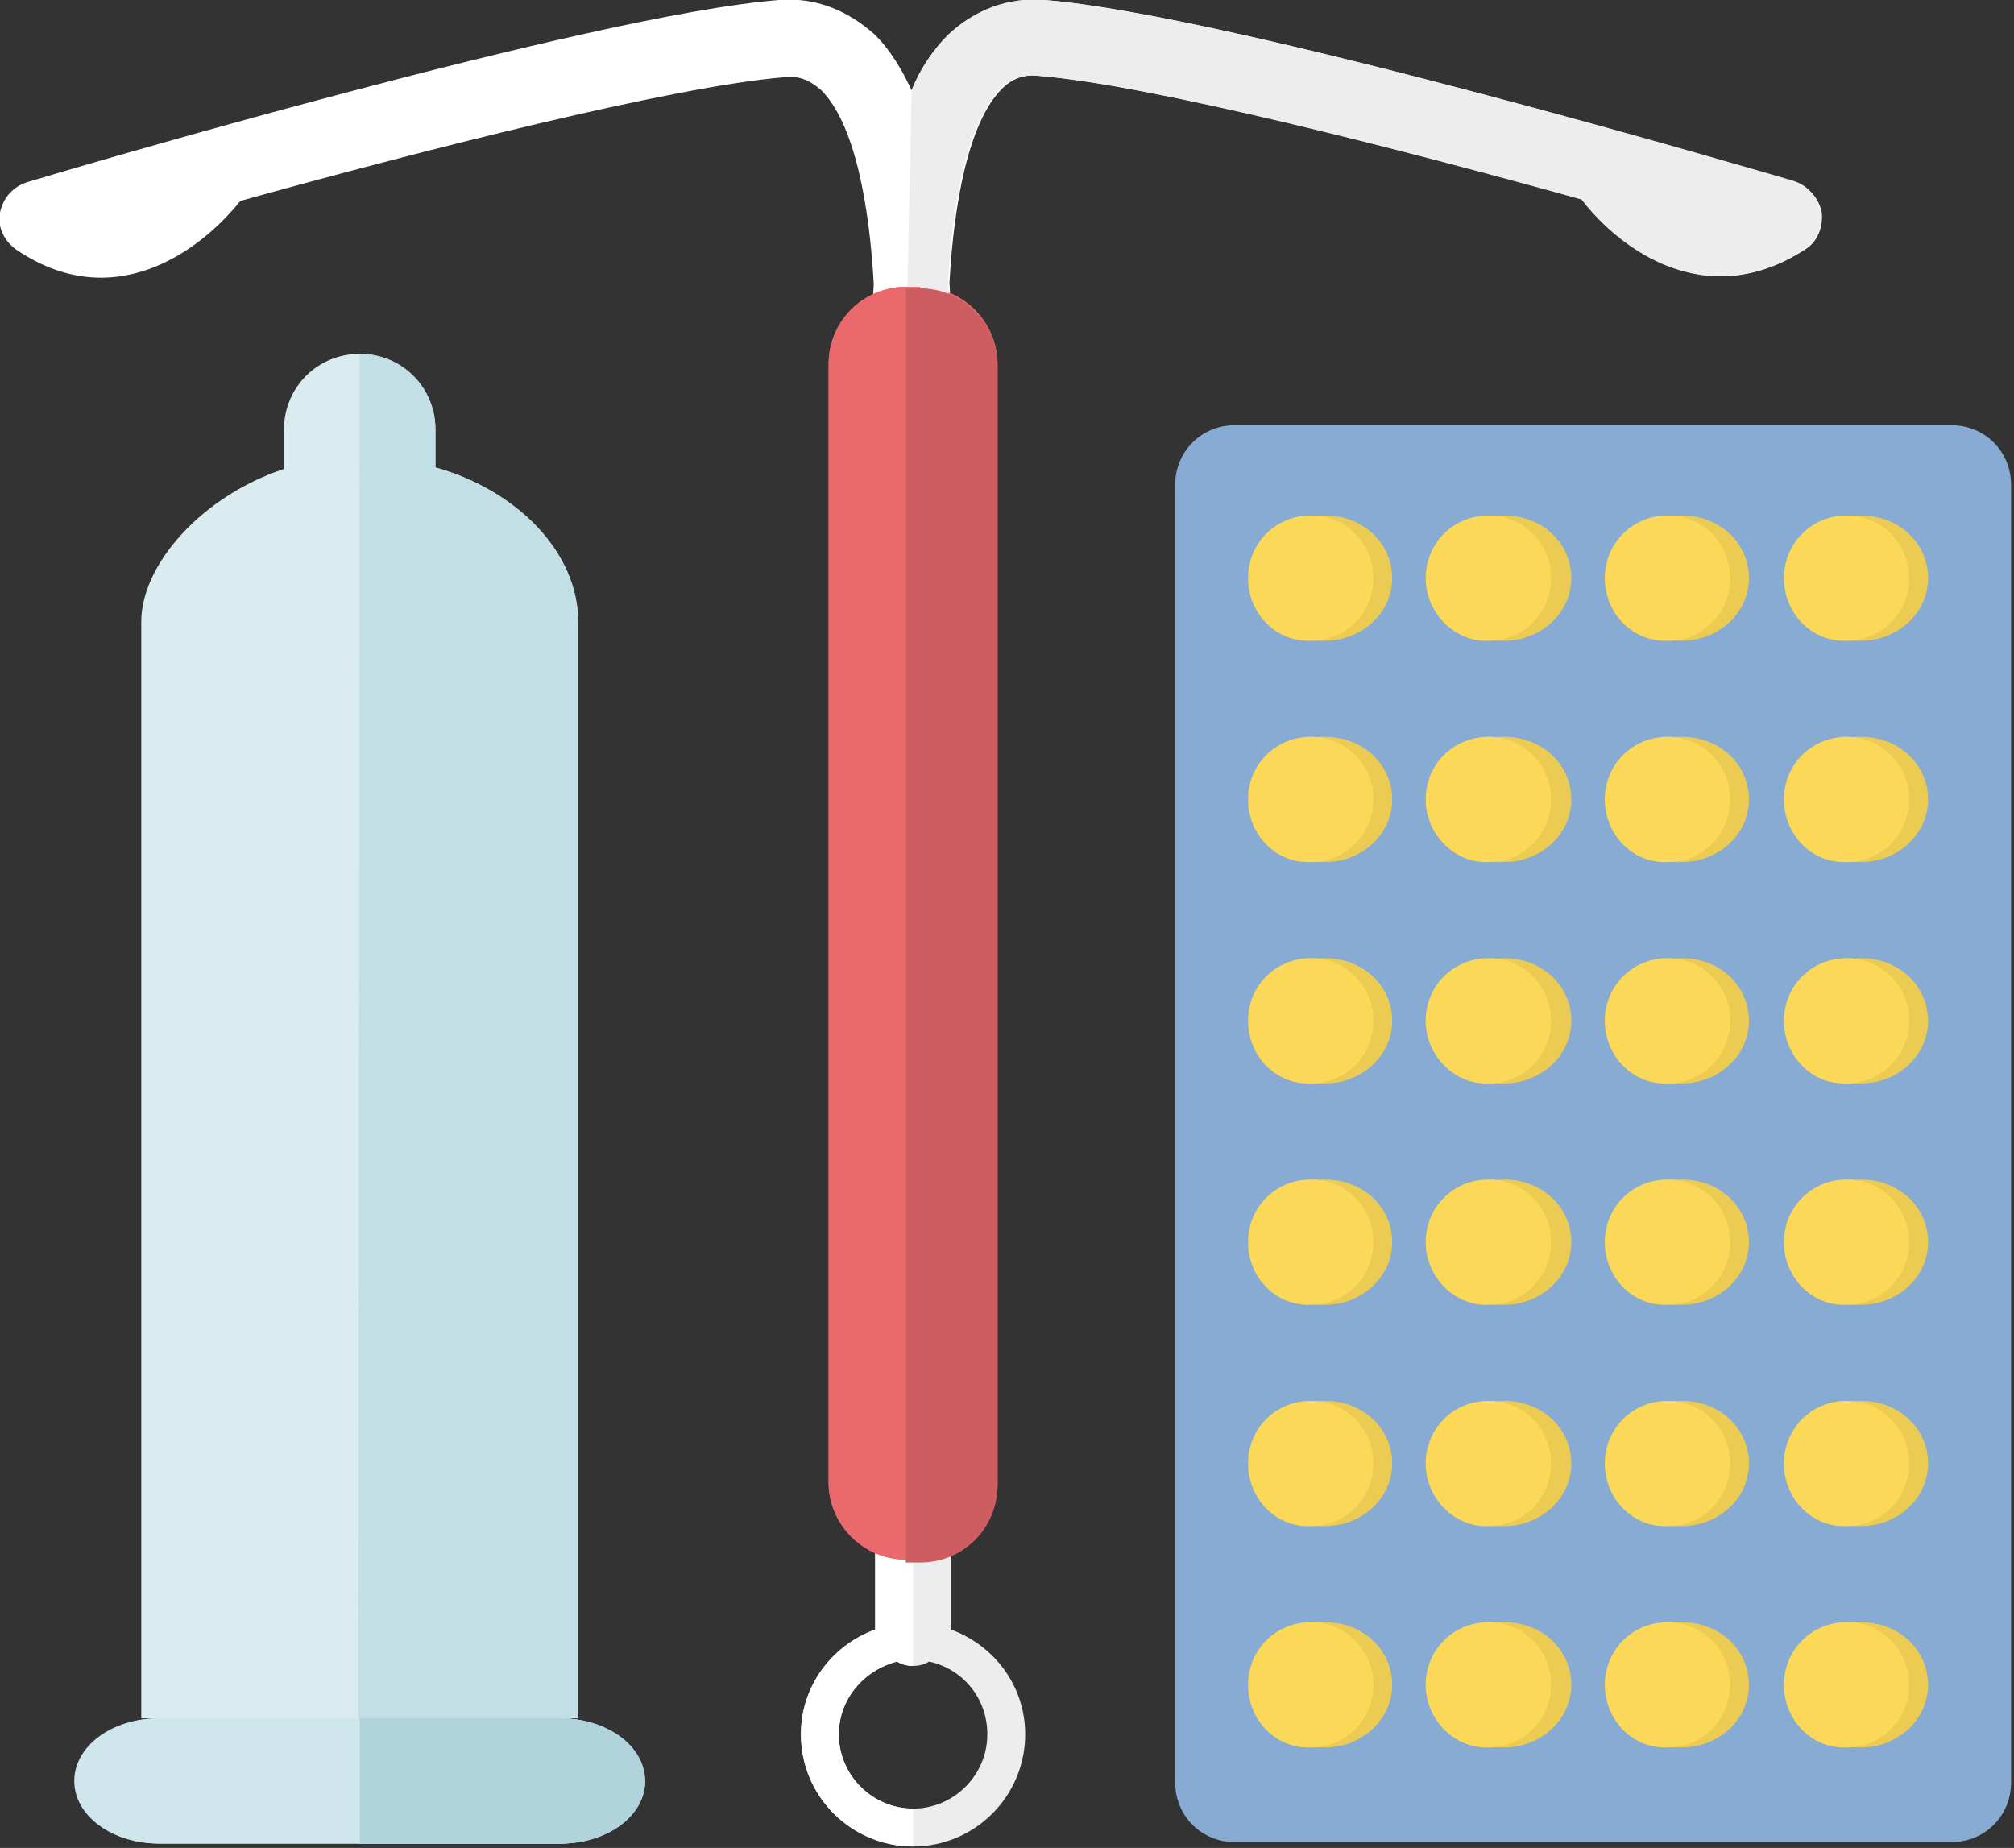 <?xml version="1.0" encoding="utf-8"?>
<!-- Generator: Adobe Illustrator 19.0.0, SVG Export Plug-In . SVG Version: 6.00 Build 0)  -->
<svg version="1.1" id="Layer_1" xmlns="http://www.w3.org/2000/svg" xmlns:xlink="http://www.w3.org/1999/xlink" x="0px" y="0px"
	 viewBox="0 0 138.3 126.9" style="enable-background:new 0 0 138.3 126.9;" xml:space="preserve">
<rect x="0" y="0" width="138.3" height="126.9" fill="#333333" stroke="none"/>
<style type="text/css">
	.st0{clip-path:url(#XMLID_192_);fill:#87ABD2;}
	.st1{clip-path:url(#XMLID_192_);fill:#ECCB53;}
	.st2{clip-path:url(#XMLID_192_);fill:#FBD858;}
	.st3{clip-path:url(#XMLID_192_);fill:#EDEDED;}
	.st4{clip-path:url(#XMLID_192_);fill:#FFFFFF;}
	.st5{clip-path:url(#XMLID_192_);fill:#EA696D;}
	.st6{clip-path:url(#XMLID_192_);fill:#CE5D61;}
	.st7{clip-path:url(#XMLID_192_);fill:#DAECF0;}
	.st8{clip-path:url(#XMLID_192_);fill:#C1DFE5;}
	.st9{clip-path:url(#XMLID_192_);fill:#CEE6EC;}
	.st10{clip-path:url(#XMLID_192_);fill:#B0D3DC;}
</style>
<g>
	<defs>
		<rect id="XMLID_53_" width="138.2" height="126.9"/>
	</defs>
	<clipPath id="XMLID_192_">
		<use xlink:href="#XMLID_53_"  style="overflow:visible;"/>
	</clipPath>
	<path id="XMLID_164_" class="st0" d="M84.8,29.2H134c2.3,0,4.1,1.8,4.1,4.1v89.1c0,2.3-1.8,4.1-4.1,4.1H84.8
		c-2.3,0-4.1-1.8-4.1-4.1V33.3C80.7,31,82.5,29.2,84.8,29.2"/>
	<path id="XMLID_163_" class="st1" d="M123.2,115.7c0-2.4,2.1-4.3,4.6-4.3c2.6,0,4.6,1.9,4.6,4.3c0,2.4-2.1,4.3-4.6,4.3
		C125.3,120.1,123.2,118.1,123.2,115.7"/>
	<path id="XMLID_162_" class="st2" d="M122.5,115.7c0-2.4,1.9-4.3,4.3-4.3c2.4,0,4.3,1.9,4.3,4.3c0,2.4-1.9,4.3-4.3,4.3
		C124.4,120.1,122.5,118.1,122.5,115.7"/>
	<path id="XMLID_161_" class="st2" d="M130.8,115.7c0,2.3-1.9,4.2-4.2,4.3c0.1,0,0.1,0,0.1,0c2.4,0,4.3-1.9,4.3-4.3
		c0-2.4-1.9-4.3-4.3-4.3c-0.1,0-0.1,0-0.1,0C129,111.5,130.8,113.4,130.8,115.7"/>
	<path id="XMLID_160_" class="st1" d="M110.9,115.7c0-2.4,2.1-4.3,4.6-4.3c2.6,0,4.6,1.9,4.6,4.3c0,2.4-2.1,4.3-4.6,4.3
		C113,120.1,110.9,118.1,110.9,115.7"/>
	<path id="XMLID_159_" class="st2" d="M110.2,115.7c0-2.4,1.9-4.3,4.3-4.3c2.4,0,4.3,1.9,4.3,4.3c0,2.4-1.9,4.3-4.3,4.3
		C112.1,120.1,110.2,118.1,110.2,115.7"/>
	<path id="XMLID_158_" class="st2" d="M118.6,115.7c0,2.3-1.9,4.2-4.2,4.3c0.1,0,0.1,0,0.1,0c2.4,0,4.3-1.9,4.3-4.3
		c0-2.4-1.9-4.3-4.3-4.3c-0.1,0-0.1,0-0.1,0C116.7,111.5,118.6,113.4,118.6,115.7"/>
	<path id="XMLID_157_" class="st1" d="M98.7,115.7c0-2.4,2.1-4.3,4.6-4.3c2.6,0,4.6,1.9,4.6,4.3c0,2.4-2.1,4.3-4.6,4.3
		C100.7,120.1,98.7,118.1,98.7,115.7"/>
	<path id="XMLID_156_" class="st2" d="M97.9,115.7c0-2.4,1.9-4.3,4.3-4.3c2.4,0,4.3,1.9,4.3,4.3c0,2.4-1.9,4.3-4.3,4.3
		C99.9,120.1,97.9,118.1,97.9,115.7"/>
	<path id="XMLID_155_" class="st2" d="M106.3,115.7c0,2.3-1.9,4.2-4.2,4.3c0.1,0,0.1,0,0.1,0c2.4,0,4.3-1.9,4.3-4.3
		c0-2.4-1.9-4.3-4.3-4.3c-0.1,0-0.1,0-0.1,0C104.5,111.5,106.3,113.4,106.3,115.7"/>
	<path id="XMLID_154_" class="st1" d="M86.4,115.7c0-2.4,2.1-4.3,4.6-4.3c2.6,0,4.6,1.9,4.6,4.3c0,2.4-2.1,4.3-4.6,4.3
		C88.5,120.1,86.4,118.1,86.4,115.7"/>
	<path id="XMLID_153_" class="st2" d="M85.7,115.7c0-2.4,1.9-4.3,4.3-4.3c2.4,0,4.3,1.9,4.3,4.3c0,2.4-1.9,4.3-4.3,4.3
		C87.6,120.1,85.7,118.1,85.7,115.7"/>
	<path id="XMLID_152_" class="st2" d="M94.1,115.7c0,2.3-1.9,4.2-4.2,4.3c0.1,0,0.1,0,0.1,0c2.4,0,4.3-1.9,4.3-4.3
		c0-2.4-1.9-4.3-4.3-4.3c-0.1,0-0.1,0-0.1,0C92.2,111.5,94.1,113.4,94.1,115.7"/>
	<path id="XMLID_151_" class="st1" d="M123.2,100.5c0-2.4,2.1-4.3,4.6-4.3c2.6,0,4.6,1.9,4.6,4.3c0,2.4-2.1,4.3-4.6,4.3
		C125.3,104.9,123.2,102.9,123.2,100.5"/>
	<path id="XMLID_150_" class="st2" d="M122.5,100.5c0-2.4,1.9-4.3,4.3-4.3c2.4,0,4.3,1.9,4.3,4.3c0,2.4-1.9,4.3-4.3,4.3
		C124.4,104.9,122.5,102.9,122.5,100.5"/>
	<path id="XMLID_149_" class="st2" d="M130.8,100.5c0,2.3-1.9,4.3-4.2,4.3c0.1,0,0.1,0,0.1,0c2.4,0,4.3-1.9,4.3-4.3
		c0-2.4-1.9-4.3-4.3-4.3c-0.1,0-0.1,0-0.1,0C129,96.3,130.8,98.2,130.8,100.5"/>
	<path id="XMLID_148_" class="st1" d="M110.9,100.5c0-2.4,2.1-4.3,4.6-4.3c2.6,0,4.6,1.9,4.6,4.3c0,2.4-2.1,4.3-4.6,4.3
		C113,104.9,110.9,102.9,110.9,100.5"/>
	<path id="XMLID_147_" class="st2" d="M110.2,100.5c0-2.4,1.9-4.3,4.3-4.3c2.4,0,4.3,1.9,4.3,4.3c0,2.4-1.9,4.3-4.3,4.3
		C112.1,104.9,110.2,102.9,110.2,100.5"/>
	<path id="XMLID_146_" class="st2" d="M118.6,100.5c0,2.3-1.9,4.3-4.2,4.3c0.1,0,0.1,0,0.1,0c2.4,0,4.3-1.9,4.3-4.3
		c0-2.4-1.9-4.3-4.3-4.3c-0.1,0-0.1,0-0.1,0C116.7,96.3,118.6,98.2,118.6,100.5"/>
	<path id="XMLID_145_" class="st1" d="M98.7,100.5c0-2.4,2.1-4.3,4.6-4.3c2.6,0,4.6,1.9,4.6,4.3c0,2.4-2.1,4.3-4.6,4.3
		C100.7,104.9,98.7,102.9,98.7,100.5"/>
	<path id="XMLID_144_" class="st2" d="M97.9,100.5c0-2.4,1.9-4.3,4.3-4.3c2.4,0,4.3,1.9,4.3,4.3c0,2.4-1.9,4.3-4.3,4.3
		C99.9,104.9,97.9,102.9,97.9,100.5"/>
	<path id="XMLID_143_" class="st2" d="M106.3,100.5c0,2.3-1.9,4.3-4.2,4.3c0.1,0,0.1,0,0.1,0c2.4,0,4.3-1.9,4.3-4.3
		c0-2.4-1.9-4.3-4.3-4.3c-0.1,0-0.1,0-0.1,0C104.5,96.3,106.3,98.2,106.3,100.5"/>
	<path id="XMLID_142_" class="st1" d="M86.4,100.5c0-2.4,2.1-4.3,4.6-4.3c2.6,0,4.6,1.9,4.6,4.3c0,2.4-2.1,4.3-4.6,4.3
		C88.5,104.9,86.4,102.9,86.4,100.5"/>
	<path id="XMLID_141_" class="st2" d="M85.7,100.5c0-2.4,1.9-4.3,4.3-4.3c2.4,0,4.3,1.9,4.3,4.3c0,2.4-1.9,4.3-4.3,4.3
		C87.6,104.9,85.7,102.9,85.7,100.5"/>
	<path id="XMLID_140_" class="st2" d="M94.1,100.5c0,2.3-1.9,4.3-4.2,4.3c0.1,0,0.1,0,0.1,0c2.4,0,4.3-1.9,4.3-4.3
		c0-2.4-1.9-4.3-4.3-4.3c-0.1,0-0.1,0-0.1,0C92.2,96.3,94.1,98.2,94.1,100.5"/>
	<path id="XMLID_139_" class="st1" d="M123.2,85.3c0-2.4,2.1-4.3,4.6-4.3c2.6,0,4.6,1.9,4.6,4.3c0,2.4-2.1,4.3-4.6,4.3
		C125.3,89.7,123.2,87.7,123.2,85.3"/>
	<path id="XMLID_138_" class="st2" d="M122.5,85.3c0-2.4,1.9-4.3,4.3-4.3c2.4,0,4.3,1.9,4.3,4.3c0,2.4-1.9,4.3-4.3,4.3
		C124.4,89.7,122.5,87.7,122.5,85.3"/>
	<path id="XMLID_137_" class="st2" d="M130.8,85.3c0,2.3-1.9,4.3-4.2,4.3c0.1,0,0.1,0,0.1,0c2.4,0,4.3-1.9,4.3-4.3
		c0-2.4-1.9-4.3-4.3-4.3c-0.1,0-0.1,0-0.1,0C129,81.1,130.8,83,130.8,85.3"/>
	<path id="XMLID_136_" class="st1" d="M110.9,85.3c0-2.4,2.1-4.3,4.6-4.3c2.6,0,4.6,1.9,4.6,4.3c0,2.4-2.1,4.3-4.6,4.3
		C113,89.7,110.9,87.7,110.9,85.3"/>
	<path id="XMLID_135_" class="st2" d="M110.2,85.3c0-2.4,1.9-4.3,4.3-4.3c2.4,0,4.3,1.9,4.3,4.3c0,2.4-1.9,4.3-4.3,4.3
		C112.1,89.7,110.2,87.7,110.2,85.3"/>
	<path id="XMLID_134_" class="st2" d="M118.6,85.3c0,2.3-1.9,4.3-4.2,4.3c0.1,0,0.1,0,0.1,0c2.4,0,4.3-1.9,4.3-4.3
		c0-2.4-1.9-4.3-4.3-4.3c-0.1,0-0.1,0-0.1,0C116.7,81.1,118.6,83,118.6,85.3"/>
	<path id="XMLID_133_" class="st1" d="M98.7,85.3c0-2.4,2.1-4.3,4.6-4.3c2.6,0,4.6,1.9,4.6,4.3c0,2.4-2.1,4.3-4.6,4.3
		C100.7,89.7,98.7,87.7,98.7,85.3"/>
	<path id="XMLID_132_" class="st2" d="M97.9,85.3c0-2.4,1.9-4.3,4.3-4.3c2.4,0,4.3,1.9,4.3,4.3c0,2.4-1.9,4.3-4.3,4.3
		C99.9,89.7,97.9,87.7,97.9,85.3"/>
	<path id="XMLID_131_" class="st2" d="M106.3,85.3c0,2.3-1.9,4.3-4.2,4.3c0.1,0,0.1,0,0.1,0c2.4,0,4.3-1.9,4.3-4.3
		c0-2.4-1.9-4.3-4.3-4.3c-0.1,0-0.1,0-0.1,0C104.5,81.1,106.3,83,106.3,85.3"/>
	<path id="XMLID_130_" class="st1" d="M86.4,85.3c0-2.4,2.1-4.3,4.6-4.3c2.6,0,4.6,1.9,4.6,4.3c0,2.4-2.1,4.3-4.6,4.3
		C88.5,89.7,86.4,87.7,86.4,85.3"/>
	<path id="XMLID_129_" class="st2" d="M85.7,85.3c0-2.4,1.9-4.3,4.3-4.3c2.4,0,4.3,1.9,4.3,4.3c0,2.4-1.9,4.3-4.3,4.3
		C87.6,89.7,85.7,87.7,85.7,85.3"/>
	<path id="XMLID_128_" class="st2" d="M94.1,85.3c0,2.3-1.9,4.3-4.2,4.3c0.1,0,0.1,0,0.1,0c2.4,0,4.3-1.9,4.3-4.3
		c0-2.4-1.9-4.3-4.3-4.3c-0.1,0-0.1,0-0.1,0C92.2,81.1,94.1,83,94.1,85.3"/>
	<path id="XMLID_127_" class="st1" d="M123.2,70.1c0-2.4,2.1-4.3,4.6-4.3c2.6,0,4.6,1.9,4.6,4.3c0,2.4-2.1,4.3-4.6,4.3
		C125.3,74.5,123.2,72.5,123.2,70.1"/>
	<path id="XMLID_126_" class="st2" d="M122.5,70.1c0-2.4,1.9-4.3,4.3-4.3c2.4,0,4.3,1.9,4.3,4.3c0,2.4-1.9,4.3-4.3,4.3
		C124.4,74.5,122.5,72.5,122.5,70.1"/>
	<path id="XMLID_125_" class="st2" d="M130.8,70.1c0,2.3-1.9,4.2-4.2,4.3c0.1,0,0.1,0,0.1,0c2.4,0,4.3-1.9,4.3-4.3
		c0-2.4-1.9-4.3-4.3-4.3c-0.1,0-0.1,0-0.1,0C129,65.9,130.8,67.8,130.8,70.1"/>
	<path id="XMLID_124_" class="st1" d="M110.9,70.1c0-2.4,2.1-4.3,4.6-4.3c2.6,0,4.6,1.9,4.6,4.3c0,2.4-2.1,4.3-4.6,4.3
		C113,74.5,110.9,72.5,110.9,70.1"/>
	<path id="XMLID_123_" class="st2" d="M110.2,70.1c0-2.4,1.9-4.3,4.3-4.3c2.4,0,4.3,1.9,4.3,4.3c0,2.4-1.9,4.3-4.3,4.3
		C112.1,74.5,110.2,72.5,110.2,70.1"/>
	<path id="XMLID_122_" class="st2" d="M118.6,70.1c0,2.3-1.9,4.2-4.2,4.3c0.1,0,0.1,0,0.1,0c2.4,0,4.3-1.9,4.3-4.3
		c0-2.4-1.9-4.3-4.3-4.3c-0.1,0-0.1,0-0.1,0C116.7,65.9,118.6,67.8,118.6,70.1"/>
	<path id="XMLID_121_" class="st1" d="M98.7,70.1c0-2.4,2.1-4.3,4.6-4.3c2.6,0,4.6,1.9,4.6,4.3c0,2.4-2.1,4.3-4.6,4.3
		C100.7,74.5,98.7,72.5,98.7,70.1"/>
	<path id="XMLID_120_" class="st2" d="M97.9,70.1c0-2.4,1.9-4.3,4.3-4.3c2.4,0,4.3,1.9,4.3,4.3c0,2.4-1.9,4.3-4.3,4.3
		C99.9,74.5,97.9,72.5,97.9,70.1"/>
	<path id="XMLID_119_" class="st2" d="M106.3,70.1c0,2.3-1.9,4.2-4.2,4.3c0.1,0,0.1,0,0.1,0c2.4,0,4.3-1.9,4.3-4.3
		c0-2.4-1.9-4.3-4.3-4.3c-0.1,0-0.1,0-0.1,0C104.5,65.9,106.3,67.8,106.3,70.1"/>
	<path id="XMLID_118_" class="st1" d="M86.4,70.1c0-2.4,2.1-4.3,4.6-4.3c2.6,0,4.6,1.9,4.6,4.3c0,2.4-2.1,4.3-4.6,4.3
		C88.5,74.5,86.4,72.5,86.4,70.1"/>
	<path id="XMLID_117_" class="st2" d="M85.7,70.1c0-2.4,1.9-4.3,4.3-4.3c2.4,0,4.3,1.9,4.3,4.3c0,2.4-1.9,4.3-4.3,4.3
		C87.6,74.5,85.7,72.5,85.7,70.1"/>
	<path id="XMLID_116_" class="st2" d="M94.1,70.1c0,2.3-1.9,4.2-4.2,4.3c0.1,0,0.1,0,0.1,0c2.4,0,4.3-1.9,4.3-4.3
		c0-2.4-1.9-4.3-4.3-4.3c-0.1,0-0.1,0-0.1,0C92.2,65.9,94.1,67.8,94.1,70.1"/>
	<path id="XMLID_115_" class="st1" d="M123.2,54.9c0-2.4,2.1-4.3,4.6-4.3c2.6,0,4.6,1.9,4.6,4.3c0,2.4-2.1,4.3-4.6,4.3
		C125.3,59.3,123.2,57.3,123.2,54.9"/>
	<path id="XMLID_114_" class="st2" d="M122.5,54.9c0-2.4,1.9-4.3,4.3-4.3c2.4,0,4.3,1.9,4.3,4.3c0,2.4-1.9,4.3-4.3,4.3
		C124.4,59.3,122.5,57.3,122.5,54.9"/>
	<path id="XMLID_113_" class="st2" d="M130.8,54.9c0,2.3-1.9,4.3-4.2,4.3c0.1,0,0.1,0,0.1,0c2.4,0,4.3-1.9,4.3-4.3
		c0-2.4-1.9-4.3-4.3-4.3c-0.1,0-0.1,0-0.1,0C129,50.7,130.8,52.6,130.8,54.9"/>
	<path id="XMLID_112_" class="st1" d="M110.9,54.9c0-2.4,2.1-4.3,4.6-4.3c2.6,0,4.6,1.9,4.6,4.3c0,2.4-2.1,4.3-4.6,4.3
		C113,59.3,110.9,57.3,110.9,54.9"/>
	<path id="XMLID_111_" class="st2" d="M110.2,54.9c0-2.4,1.9-4.3,4.3-4.3c2.4,0,4.3,1.9,4.3,4.3c0,2.4-1.9,4.3-4.3,4.3
		C112.1,59.3,110.2,57.3,110.2,54.9"/>
	<path id="XMLID_110_" class="st2" d="M118.6,54.9c0,2.3-1.9,4.3-4.2,4.3c0.1,0,0.1,0,0.1,0c2.4,0,4.3-1.9,4.3-4.3
		c0-2.4-1.9-4.3-4.3-4.3c-0.1,0-0.1,0-0.1,0C116.7,50.7,118.6,52.6,118.6,54.9"/>
	<path id="XMLID_109_" class="st1" d="M98.7,54.9c0-2.4,2.1-4.3,4.6-4.3c2.6,0,4.6,1.9,4.6,4.3c0,2.4-2.1,4.3-4.6,4.3
		C100.7,59.3,98.7,57.3,98.7,54.9"/>
	<path id="XMLID_108_" class="st2" d="M97.9,54.9c0-2.4,1.9-4.3,4.3-4.3c2.4,0,4.3,1.9,4.3,4.3c0,2.4-1.9,4.3-4.3,4.3
		C99.9,59.3,97.9,57.3,97.9,54.9"/>
	<path id="XMLID_107_" class="st2" d="M106.3,54.9c0,2.3-1.9,4.3-4.2,4.3c0.1,0,0.1,0,0.1,0c2.4,0,4.3-1.9,4.3-4.3
		c0-2.4-1.9-4.3-4.3-4.3c-0.1,0-0.1,0-0.1,0C104.5,50.7,106.3,52.6,106.3,54.9"/>
	<path id="XMLID_106_" class="st1" d="M86.4,54.9c0-2.4,2.1-4.3,4.6-4.3c2.6,0,4.6,1.9,4.6,4.3c0,2.4-2.1,4.3-4.6,4.3
		C88.5,59.3,86.4,57.3,86.4,54.9"/>
	<path id="XMLID_105_" class="st2" d="M85.7,54.9c0-2.4,1.9-4.3,4.3-4.3c2.4,0,4.3,1.9,4.3,4.3c0,2.4-1.9,4.3-4.3,4.3
		C87.6,59.3,85.7,57.3,85.7,54.9"/>
	<path id="XMLID_104_" class="st2" d="M94.1,54.9c0,2.3-1.9,4.3-4.2,4.3c0.1,0,0.1,0,0.1,0c2.4,0,4.3-1.9,4.3-4.3
		c0-2.4-1.9-4.3-4.3-4.3c-0.1,0-0.1,0-0.1,0C92.2,50.7,94.1,52.6,94.1,54.9"/>
	<path id="XMLID_103_" class="st1" d="M123.2,39.7c0-2.4,2.1-4.3,4.6-4.3c2.6,0,4.6,1.9,4.6,4.3c0,2.4-2.1,4.3-4.6,4.3
		C125.3,44.1,123.2,42.1,123.2,39.7"/>
	<path id="XMLID_102_" class="st2" d="M122.5,39.7c0-2.4,1.9-4.3,4.3-4.3c2.4,0,4.3,1.9,4.3,4.3c0,2.4-1.9,4.3-4.3,4.3
		C124.4,44.1,122.5,42.1,122.5,39.7"/>
	<path id="XMLID_101_" class="st2" d="M130.8,39.7c0,2.4-1.9,4.3-4.2,4.3c0.1,0,0.1,0,0.1,0c2.4,0,4.3-1.9,4.3-4.3
		c0-2.4-1.9-4.3-4.3-4.3c-0.1,0-0.1,0-0.1,0C129,35.5,130.8,37.4,130.8,39.7"/>
	<path id="XMLID_100_" class="st1" d="M110.9,39.7c0-2.4,2.1-4.3,4.6-4.3c2.6,0,4.6,1.9,4.6,4.3c0,2.4-2.1,4.3-4.6,4.3
		C113,44.1,110.9,42.1,110.9,39.7"/>
	<path id="XMLID_99_" class="st2" d="M110.2,39.7c0-2.4,1.9-4.3,4.3-4.3c2.4,0,4.3,1.9,4.3,4.3c0,2.4-1.9,4.3-4.3,4.3
		C112.1,44.1,110.2,42.1,110.2,39.7"/>
	<path id="XMLID_98_" class="st2" d="M118.6,39.7c0,2.4-1.9,4.3-4.2,4.3c0.1,0,0.1,0,0.1,0c2.4,0,4.3-1.9,4.3-4.3
		c0-2.4-1.9-4.3-4.3-4.3c-0.1,0-0.1,0-0.1,0C116.7,35.5,118.6,37.4,118.6,39.7"/>
	<path id="XMLID_97_" class="st1" d="M98.7,39.7c0-2.4,2.1-4.3,4.6-4.3c2.6,0,4.6,1.9,4.6,4.3c0,2.4-2.1,4.3-4.6,4.3
		C100.7,44.1,98.7,42.1,98.7,39.7"/>
	<path id="XMLID_96_" class="st2" d="M97.9,39.7c0-2.4,1.9-4.3,4.3-4.3c2.4,0,4.3,1.9,4.3,4.3c0,2.4-1.9,4.3-4.3,4.3
		C99.9,44.1,97.9,42.1,97.9,39.7"/>
	<path id="XMLID_95_" class="st2" d="M106.3,39.7c0,2.4-1.9,4.3-4.2,4.3c0.1,0,0.1,0,0.1,0c2.4,0,4.3-1.9,4.3-4.3
		c0-2.4-1.9-4.3-4.3-4.3c-0.1,0-0.1,0-0.1,0C104.5,35.5,106.3,37.4,106.3,39.7"/>
	<path id="XMLID_94_" class="st1" d="M86.4,39.7c0-2.4,2.1-4.3,4.6-4.3c2.6,0,4.6,1.9,4.6,4.3c0,2.4-2.1,4.3-4.6,4.3
		C88.5,44.1,86.4,42.1,86.4,39.7"/>
	<path id="XMLID_93_" class="st2" d="M85.7,39.7c0-2.4,1.9-4.3,4.3-4.3c2.4,0,4.3,1.9,4.3,4.3c0,2.4-1.9,4.3-4.3,4.3
		C87.6,44.1,85.7,42.1,85.7,39.7"/>
	<path id="XMLID_92_" class="st2" d="M94.1,39.7c0,2.4-1.9,4.3-4.2,4.3c0.1,0,0.1,0,0.1,0c2.4,0,4.3-1.9,4.3-4.3
		c0-2.4-1.9-4.3-4.3-4.3c-0.1,0-0.1,0-0.1,0C92.2,35.5,94.1,37.4,94.1,39.7"/>
	<path class="st3" d="M62.7,124.2c-2.8,0-5.1-2.3-5.1-5.1c0-2.4,1.7-4.4,4-5c0.3,0.2,0.7,0.3,1.1,0.3s0.8-0.1,1.1-0.3
		c2.3,0.5,4,2.5,4,5C67.8,121.9,65.5,124.2,62.7,124.2 M65.3,111.9C65.3,111.9,65.3,111.9,65.3,111.9l0-87.6c0-1.4-1.2-2.6-2.6-2.6
		c-1.4,0-2.6,1.2-2.6,2.6v87.5c0,0,0,0,0,0.1c-3,1.1-5.1,3.9-5.1,7.2c0,4.3,3.5,7.7,7.7,7.7c4.3,0,7.7-3.5,7.7-7.7
		C70.4,115.8,68.3,113,65.3,111.9"/>
	<path id="XMLID_89_" class="st4" d="M125.1,14.6c-0.2-1-0.9-1.8-1.9-2.1C121.7,12,84.5,1,71.7,0c-2.5-0.2-4.8,0.7-6.6,2.4
		c-1,1-1.9,2.3-2.5,3.8c-0.7-1.5-1.5-2.8-2.5-3.8C58.2,0.7,56-0.2,53.5,0C40.6,1,3.5,12,1.9,12.5c-1,0.3-1.7,1.1-1.9,2.1
		c-0.2,1,0.3,2,1.2,2.6c6.6,4.4,12.5,0.1,15.3-3.4c12.2-3.4,29.8-7.9,37.4-8.5c1-0.1,1.7,0.2,2.5,0.9c2.3,2.3,3.3,7.9,3.6,13.3
		c-0.2,3.2-0.1,5.9,0,7.2c0,0.1,0,0.3,0,0.4c-0.1,1.4,0.9,2.5,2.2,2.8c0,0,0,0,0,0c0.1,0,0.2,0,0.2,0c0.1,0,0.1,0,0.2,0c0,0,0,0,0,0
		c0,0,0,0,0,0c0.1,0,0.1,0,0.2,0c0.1,0,0.2,0,0.2,0c0,0,0,0,0,0c1.3-0.2,2.3-1.4,2.2-2.8c0-0.1,0-0.3,0-0.5c0.1-1.4,0.2-4.1,0-7.2
		c0.3-5.4,1.3-11,3.6-13.3c0.7-0.7,1.5-1,2.5-0.9c7.7,0.6,25.2,5.1,37.4,8.5c2.7,3.5,8.6,7.8,15.3,3.4
		C124.8,16.6,125.2,15.6,125.1,14.6"/>
	<path id="XMLID_88_" class="st4" d="M62.7,21.7c-1.4,0-2.6,1.2-2.6,2.6v87.5c0,0,0,0,0,0.1c-3,1.1-5.1,3.9-5.1,7.2
		c0,4.3,3.5,7.7,7.7,7.7v-2.6c-2.8,0-5.1-2.3-5.1-5.1c0-2.4,1.7-4.4,4-5c0.3,0.2,0.7,0.3,1.1,0.3"/>
	<path id="XMLID_87_" class="st5" d="M63.2,107.1h-1c-2.9,0-5.3-2.4-5.3-5.3V25c0-2.9,2.4-5.3,5.3-5.3h1c2.9,0,5.3,2.4,5.3,5.3v76.9
		C68.5,104.8,66.1,107.1,63.2,107.1"/>
	<path id="XMLID_86_" class="st3" d="M62.1,29.9C62.1,29.9,62.1,29.9,62.1,29.9c0.1,0,0.2,0,0.2,0c0.1,0,0.1,0,0.2,0c0,0,0,0,0,0
		c0,0,0,0,0,0c0.1,0,0.1,0,0.2,0c0.1,0,0.2,0,0.2,0c0,0,0,0,0,0c1.3-0.2,2.3-1.4,2.2-2.8c0-0.1,0-0.3,0-0.5c0.1-1.4,0.2-4.1,0-7.2
		c0.3-5.4,1.3-11,3.6-13.3c0.7-0.7,1.5-1,2.5-0.9c7.7,0.6,25.2,5.1,37.4,8.5c2.7,3.5,8.6,7.8,15.3,3.4c0.9-0.6,1.3-1.6,1.1-2.6
		c-0.2-1-0.9-1.8-1.9-2.1C121.7,12,84.5,1,71.7,0c-2.5-0.2-4.8,0.7-6.6,2.4c-1,1-1.9,2.3-2.5,3.8"/>
	<path id="XMLID_85_" class="st5" d="M63.2,107.1h-1c-2.9,0-5.3-2.4-5.3-5.3V25c0-2.9,2.3-5.3,5.3-5.3h1"/>
	<path id="XMLID_84_" class="st6" d="M62.2,19.8h1c2.9,0,5.3,2.4,5.3,5.3v76.9c0,2.9-2.3,5.3-5.3,5.3h-1"/>
	<path id="XMLID_57_" class="st7" d="M38.4,118h1.3V42.7c0-4.7-4.1-9-9.8-10.6v-2.6c0-2.9-2.3-5.2-5.2-5.2c-2.9,0-5.2,2.3-5.2,5.2
		v2.7c-5.7,1.9-9.8,6.6-9.8,10.5V118h1.3c-3.2,0-5.8,1.9-5.8,4.3c0,2.4,2.6,4.3,5.8,4.3h27.5c3.2,0,5.8-1.9,5.8-4.3
		C44.2,119.9,41.6,118,38.4,118"/>
	<path id="XMLID_56_" class="st8" d="M24.6,126.6h13.8c3.2,0,5.8-1.9,5.8-4.3c0-2.4-2.6-4.3-5.8-4.3h1.3V42.7c0-4.7-4.1-9-9.8-10.6
		v-2.6c0-2.9-2.3-5.2-5.2-5.2"/>
	<path id="XMLID_55_" class="st9" d="M9.6,118h1.3c-3.2,0-5.8,1.9-5.8,4.3c0,2.4,2.6,4.3,5.8,4.3h27.5c3.2,0,5.8-1.9,5.8-4.3
		c0-2.4-2.6-4.3-5.8-4.3h1.3"/>
	<path id="XMLID_54_" class="st10" d="M24.7,118h2h11.8c3.2,0,5.8,1.9,5.8,4.3c0,2.4-2.6,4.3-5.8,4.3H24.7"/>
</g>
</svg>
